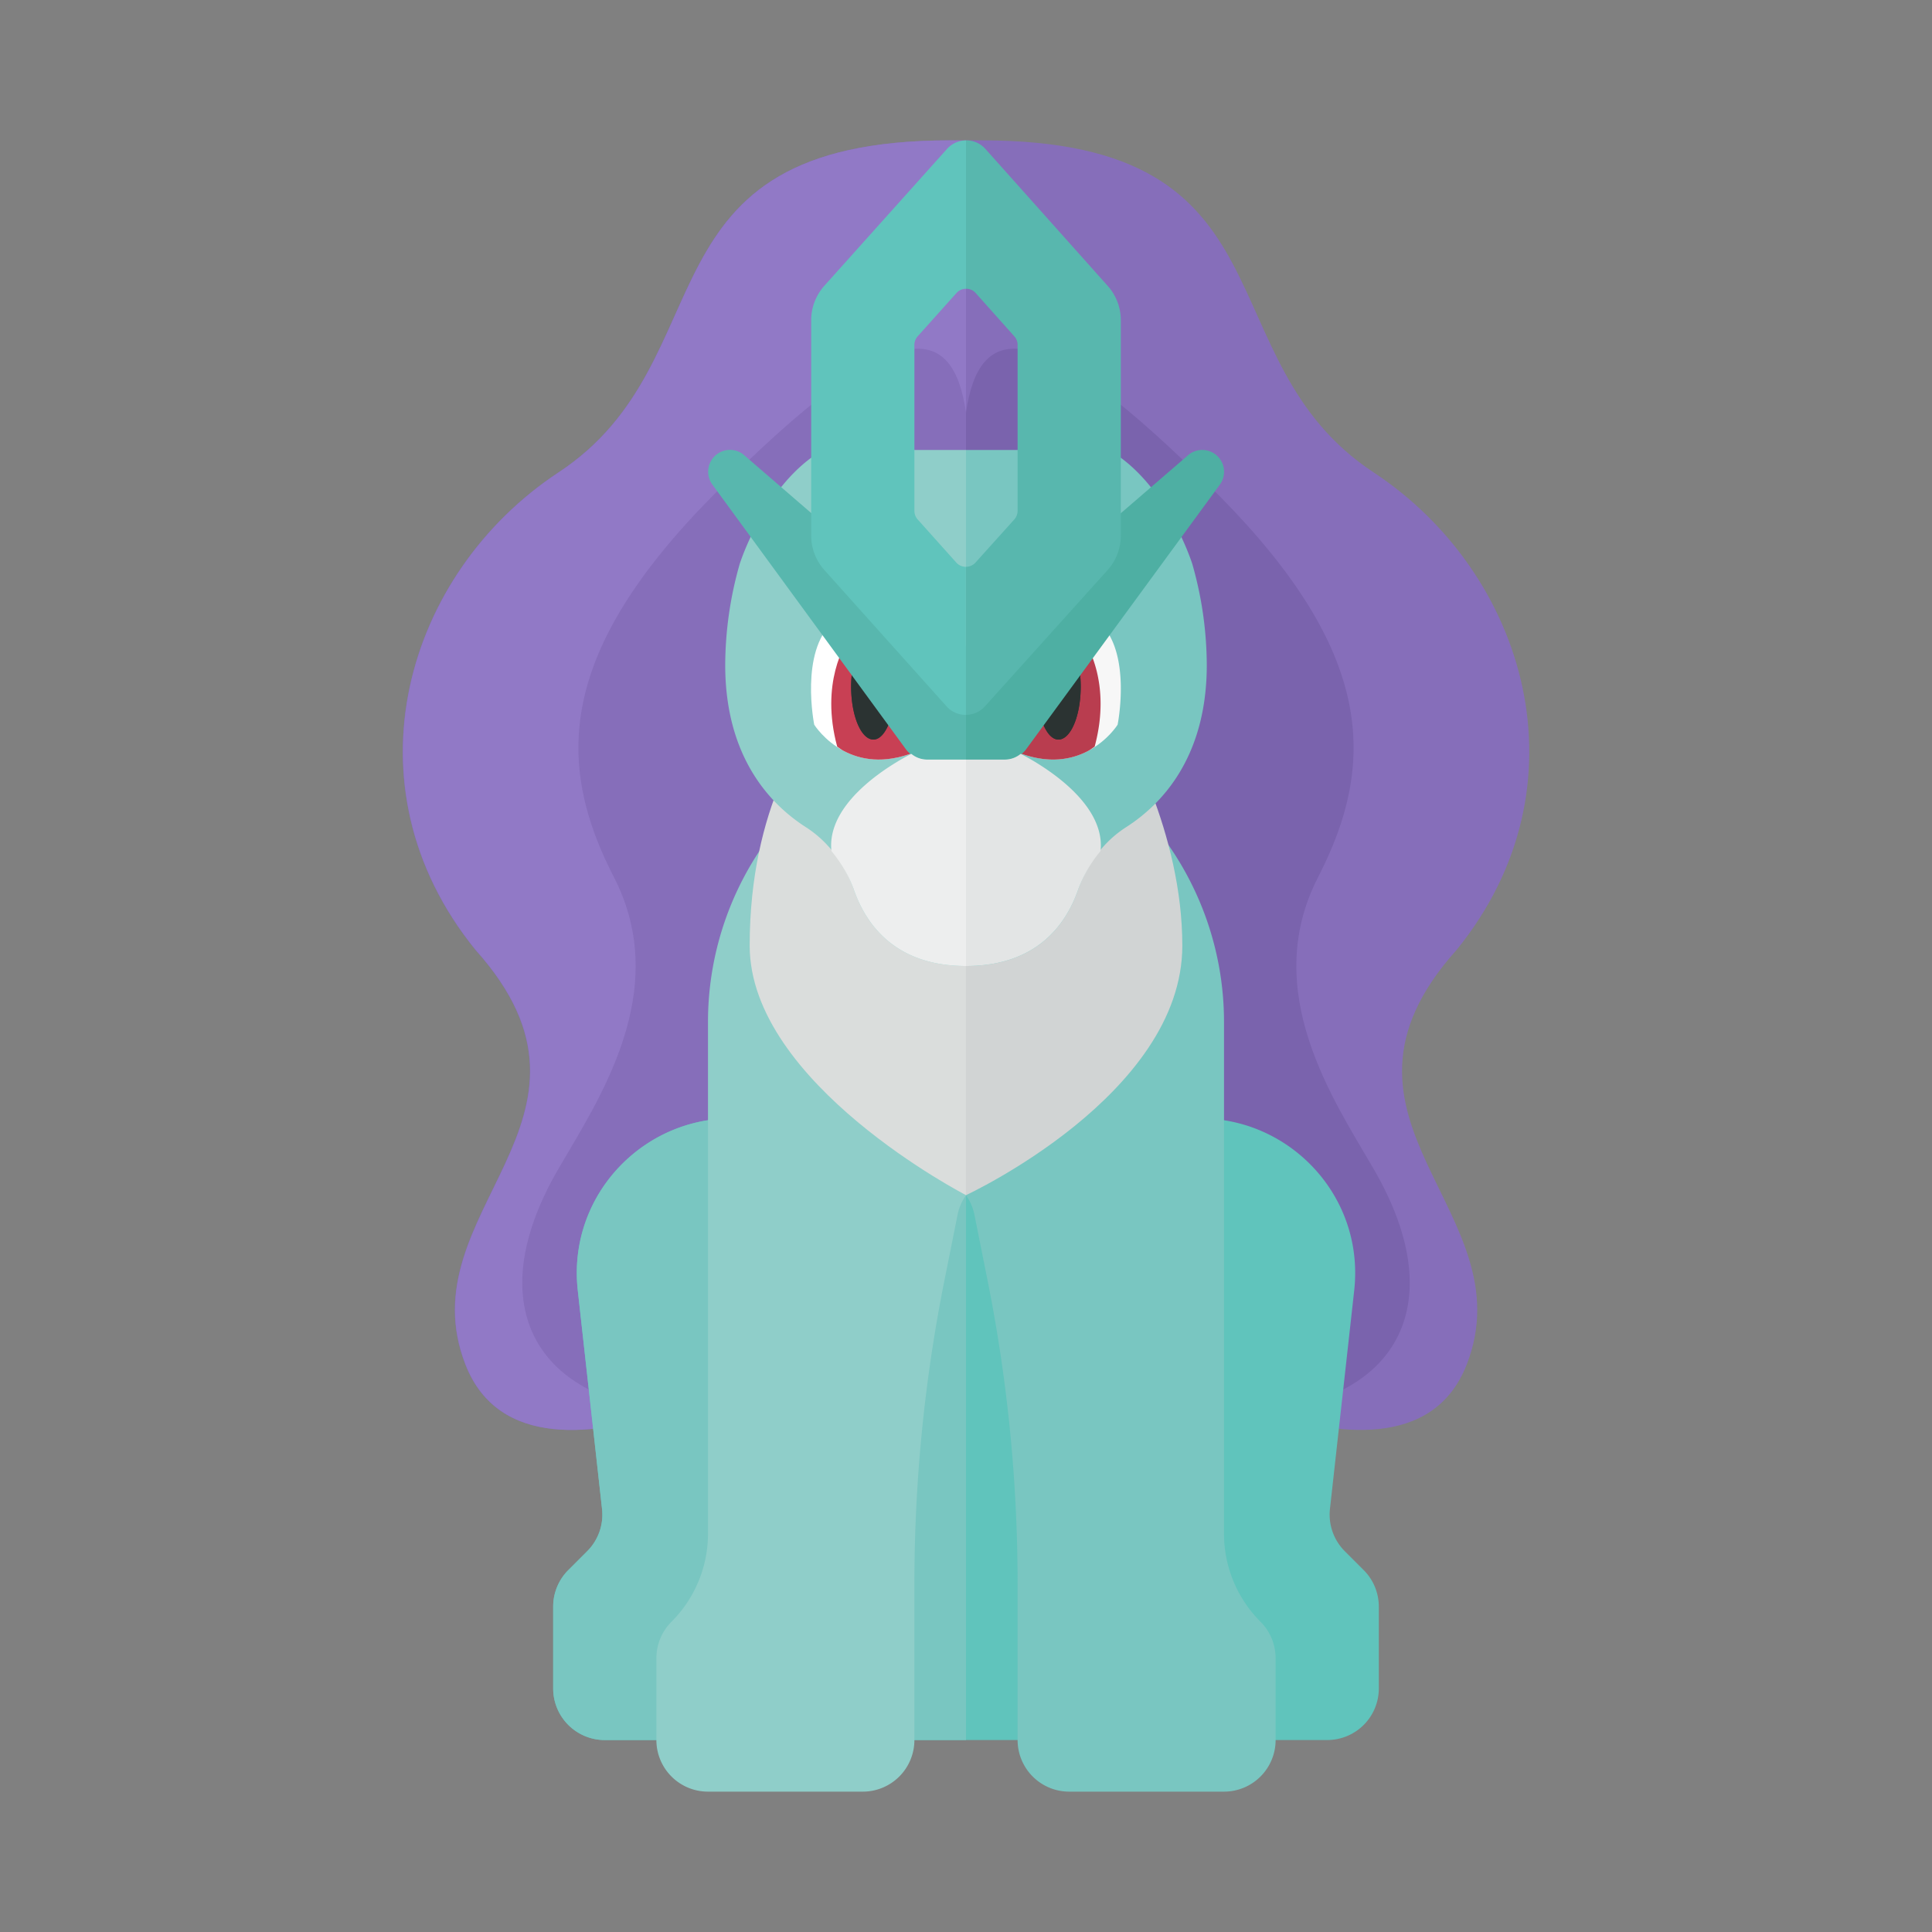 <svg xmlns="http://www.w3.org/2000/svg" width="100%" height="100%" viewBox="-2.72 -2.72 37.44 37.44"><rect x="-2.72" y="-2.72" width="37.44" height="37.44" fill="#808080" stroke="none"/><path fill="#866EBA" d="M25.508 15.687c2.587-3.187 1.348-7.302-1.607-9.251C20.578 4.246 22.477 0 16.308 0c-.109 0-.199-.003-.304 0l-.008.028V.015C15.891.013 15.801 0 15.692 0 9.523 0 11.422 4.246 8.1 6.436 5.144 8.385 3.905 12.5 6.492 15.687c2.962 3.303-1.361 5.056-.193 8.04.641 1.636 2.537 1.388 4.008.887.909-.31 1.59-.693 1.59-.693s1.975-.403 4.096-.361H16c2.121-.042 4.104.361 4.104.361s.681.383 1.59.693c1.47.501 3.367.749 4.008-.887 1.167-2.984-3.156-4.737-.194-8.04z"/><path fill="#9179C6" d="M16.008 8.696V23.56h-.004V8.664a.748.748 0 00.004.032zm-.016 0V23.56h.004V8.664l-.004.032z"/><path fill="#7A63AD" d="M16 23.56V8.696l-.004-.033V23.56H16z"/><path fill="#9179C6" d="M15.696 0c-6.169 0-4.27 4.246-7.592 6.436-2.956 1.949-4.195 6.064-1.607 9.251 2.962 3.303-1.361 5.056-.193 8.04.641 1.636 2.537 1.388 4.008.887.909-.31 1.59-.693 1.59-.693s1.975-.403 4.096-.361L16 0c-.105-.003-.195 0-.304 0z"/><path fill="#866EBA" d="M15.996 8.696L16 8.664V5.273c-.251-1.704-1.282-2.052-4.905 1.611-3.001 3.034-3.063 5.173-1.919 7.393 1.143 2.219-.314 4.339-1.08 5.663-1.58 2.727-.307 4.515 2.215 4.675.909-.31 1.59-.693 1.59-.693s1.979-.403 4.1-.361h-.004V8.696z"/><path fill="#7A63AD" d="M16.004 8.696L16 8.664V5.273c.251-1.704 1.282-2.052 4.905 1.611 3.001 3.034 3.063 5.173 1.919 7.393-1.143 2.219.314 4.339 1.08 5.663 1.58 2.727.307 4.515-2.215 4.675-.909-.31-1.59-.693-1.59-.693s-1.975-.403-4.096-.361V8.696z"/><path fill="#60C4BC" d="M23.707 27.707l-.367-.367a1.002 1.002 0 01-.287-.818l.47-4.234c.231-2.078-1.681-3.749-3.709-3.242L16 20l-3.814-.954c-2.028-.507-3.94 1.164-3.709 3.242l.47 4.234a1 1 0 01-.287.818l-.367.367a1 1 0 00-.293.707V30a1 1 0 001 1h14a1 1 0 001-1v-1.586a1 1 0 00-.293-.707z"/><path fill="#79C6C1" d="M16 20l-3.814-.954c-2.028-.507-3.94 1.164-3.709 3.242l.47 4.234a1 1 0 01-.287.818l-.367.367a1 1 0 00-.293.707V30a1 1 0 001 1h7V20z"/><path fill="#79C6C1" d="M16 11.168a6 6 0 015 5.915v9.919c0 .639.254 1.252.706 1.704l.001.001a1 1 0 01.293.707V31a1 1 0 01-1 1h-3a1 1 0 01-1-1v-3.029c0-1.976-.195-3.946-.583-5.883l-.257-1.283a.985.985 0 00-.161-.363v-9.274z"/><path fill="#8FCEC9" d="M16 11.168a6 6 0 00-5 5.915v9.919a2.41 2.41 0 01-.706 1.704l-.001.001a1 1 0 00-.293.707V31a1 1 0 001 1h3a1 1 0 001-1v-3.029c0-1.976.195-3.946.583-5.883l.257-1.283a.985.985 0 01.161-.363v-9.274z"/><path fill="#DADDDC" d="M13.287 10.917c-.375.5-1.479 1.99-1.479 4.688 0 2.677 4.193 4.836 4.193 4.836v-9.232c-.001-.001-2.661-.363-2.714-.292z"/><path fill="#D1D4D4" d="M18.713 10.917c.375.5 1.479 2.521 1.479 4.688 0 2.896-4.193 4.836-4.193 4.836v-9.232c.001-.001 2.661-.363 2.714-.292z"/><path fill="#8FCEC9" d="M11.615 8.208a7.18 7.18 0 00-.281 1.959c0 1.796.883 2.707 1.562 3.142.447.286.759.724.936 1.225.233.663.799 1.466 2.168 1.466V6h-2.769c-1.127.646-1.616 2.208-1.616 2.208z"/><path fill="#79C6C1" d="M20.385 8.208a7.18 7.18 0 01.281 1.959c0 1.796-.883 2.707-1.562 3.142-.447.286-.759.724-.936 1.225C17.935 15.197 17.369 16 16 16V6h2.769c1.127.646 1.616 2.208 1.616 2.208z"/><path fill="#F7F7F7" d="M18.571 9.329a2.435 2.435 0 00-.524.521 4.555 4.555 0 00-.209.294 7.512 7.512 0 00-.52.946c-.202.433-.32.768-.32.768.601.234 1.049.141 1.367-.026.382-.2.573-.508.573-.508s.286-1.415-.367-1.995z"/><path fill="#B93D4F" d="M18.047 9.851a4.555 4.555 0 00-.209.294 7.512 7.512 0 00-.52.946c-.202.433-.32.768-.32.768.601.234 1.049.141 1.367-.026.049-.026.086-.056.128-.084.333-1.234-.154-1.999-.248-2.127a4.019 4.019 0 00-.198.229z"/><g fill="#2B3332"><path d="M17.791 11.612c.239 0 .432-.461.432-1.03a2.2 2.2 0 00-.044-.437 7.355 7.355 0 00-.756.946c.076.306.209.521.368.521z"/><path d="M17.791 11.612c.239 0 .432-.461.432-1.03a2.2 2.2 0 00-.044-.437 7.355 7.355 0 00-.756.946c.076.306.209.521.368.521z"/></g><path fill="#4EAFA3" d="M16 9.812l4.328-3.731a.423.423 0 01.586.598l-3.757 5.132a.5.5 0 01-.391.189H16V9.812z"/><path fill="#FFF" d="M13.426 9.329c.188.126.361.314.524.521.073.093.142.193.209.294.207.314.383.652.52.946.202.433.32.768.32.768-.601.234-1.049.141-1.367-.026-.382-.2-.573-.508-.573-.508s-.286-1.415.367-1.995z"/><path fill="#C84054" d="M13.95 9.851c.073.093.142.193.209.294.207.314.383.652.52.946.202.433.32.768.32.768-.601.234-1.049.141-1.367-.026-.049-.026-.086-.056-.128-.084-.333-1.234.154-1.999.248-2.127.068.074.134.148.198.229z"/><path fill="#373F3F" d="M14.206 11.612c-.239 0-.432-.461-.432-1.03a2.2 2.2 0 01.044-.437c.301.314.556.652.756.946-.075.306-.209.521-.368.521z"/><path fill="#2B3332" d="M14.206 11.612c-.239 0-.432-.461-.432-1.03a2.2 2.2 0 01.044-.437c.301.314.556.652.756.946-.075.306-.209.521-.368.521z"/><path fill="#58B7AE" d="M16 9.812l-4.322-3.731a.423.423 0 00-.586.599l3.752 5.132a.498.498 0 00.39.188H16V9.812z"/><path fill="#EDEEEE" d="M14.941 11.889c-.278.142-1.631.882-1.551 1.858l.005.028c.185.226.337.477.436.758.234.664.8 1.467 2.169 1.467v-4h-.766a.488.488 0 01-.293-.111z"/><path fill="#E3E5E5" d="M17.059 11.889c.278.142 1.631.882 1.551 1.858l-.005.028a2.519 2.519 0 00-.436.758C17.935 15.197 17.369 16 16 16v-4h.766a.488.488 0 00.293-.111z"/><path fill="#60C4BC" d="M15.812 8.182l-.748-.835A.25.25 0 0115 7.18V3.964a.25.25 0 01.064-.167l.752-.839A.244.244 0 0116 2.876V.001a.498.498 0 00-.368.165l-2.377 2.652a1.003 1.003 0 00-.255.668v4.173a1 1 0 00.255.667l2.368 2.642a.497.497 0 00.372.166l.004-.001V8.264a.245.245 0 01-.187-.082z"/><path fill="#58B7AE" d="M18.745 8.326A.998.998 0 0019 7.66V3.486a.997.997 0 00-.254-.666L16.377.167A.498.498 0 0016.004 0L16 .001v2.875a.243.243 0 01.188.083l.748.838a.245.245 0 01.064.165v3.217a.25.25 0 01-.064.167l-.752.836a.25.25 0 01-.184.082v2.869a.492.492 0 00.367-.165l2.378-2.642zm-1.619-6.825h-.005.005z"/></svg>